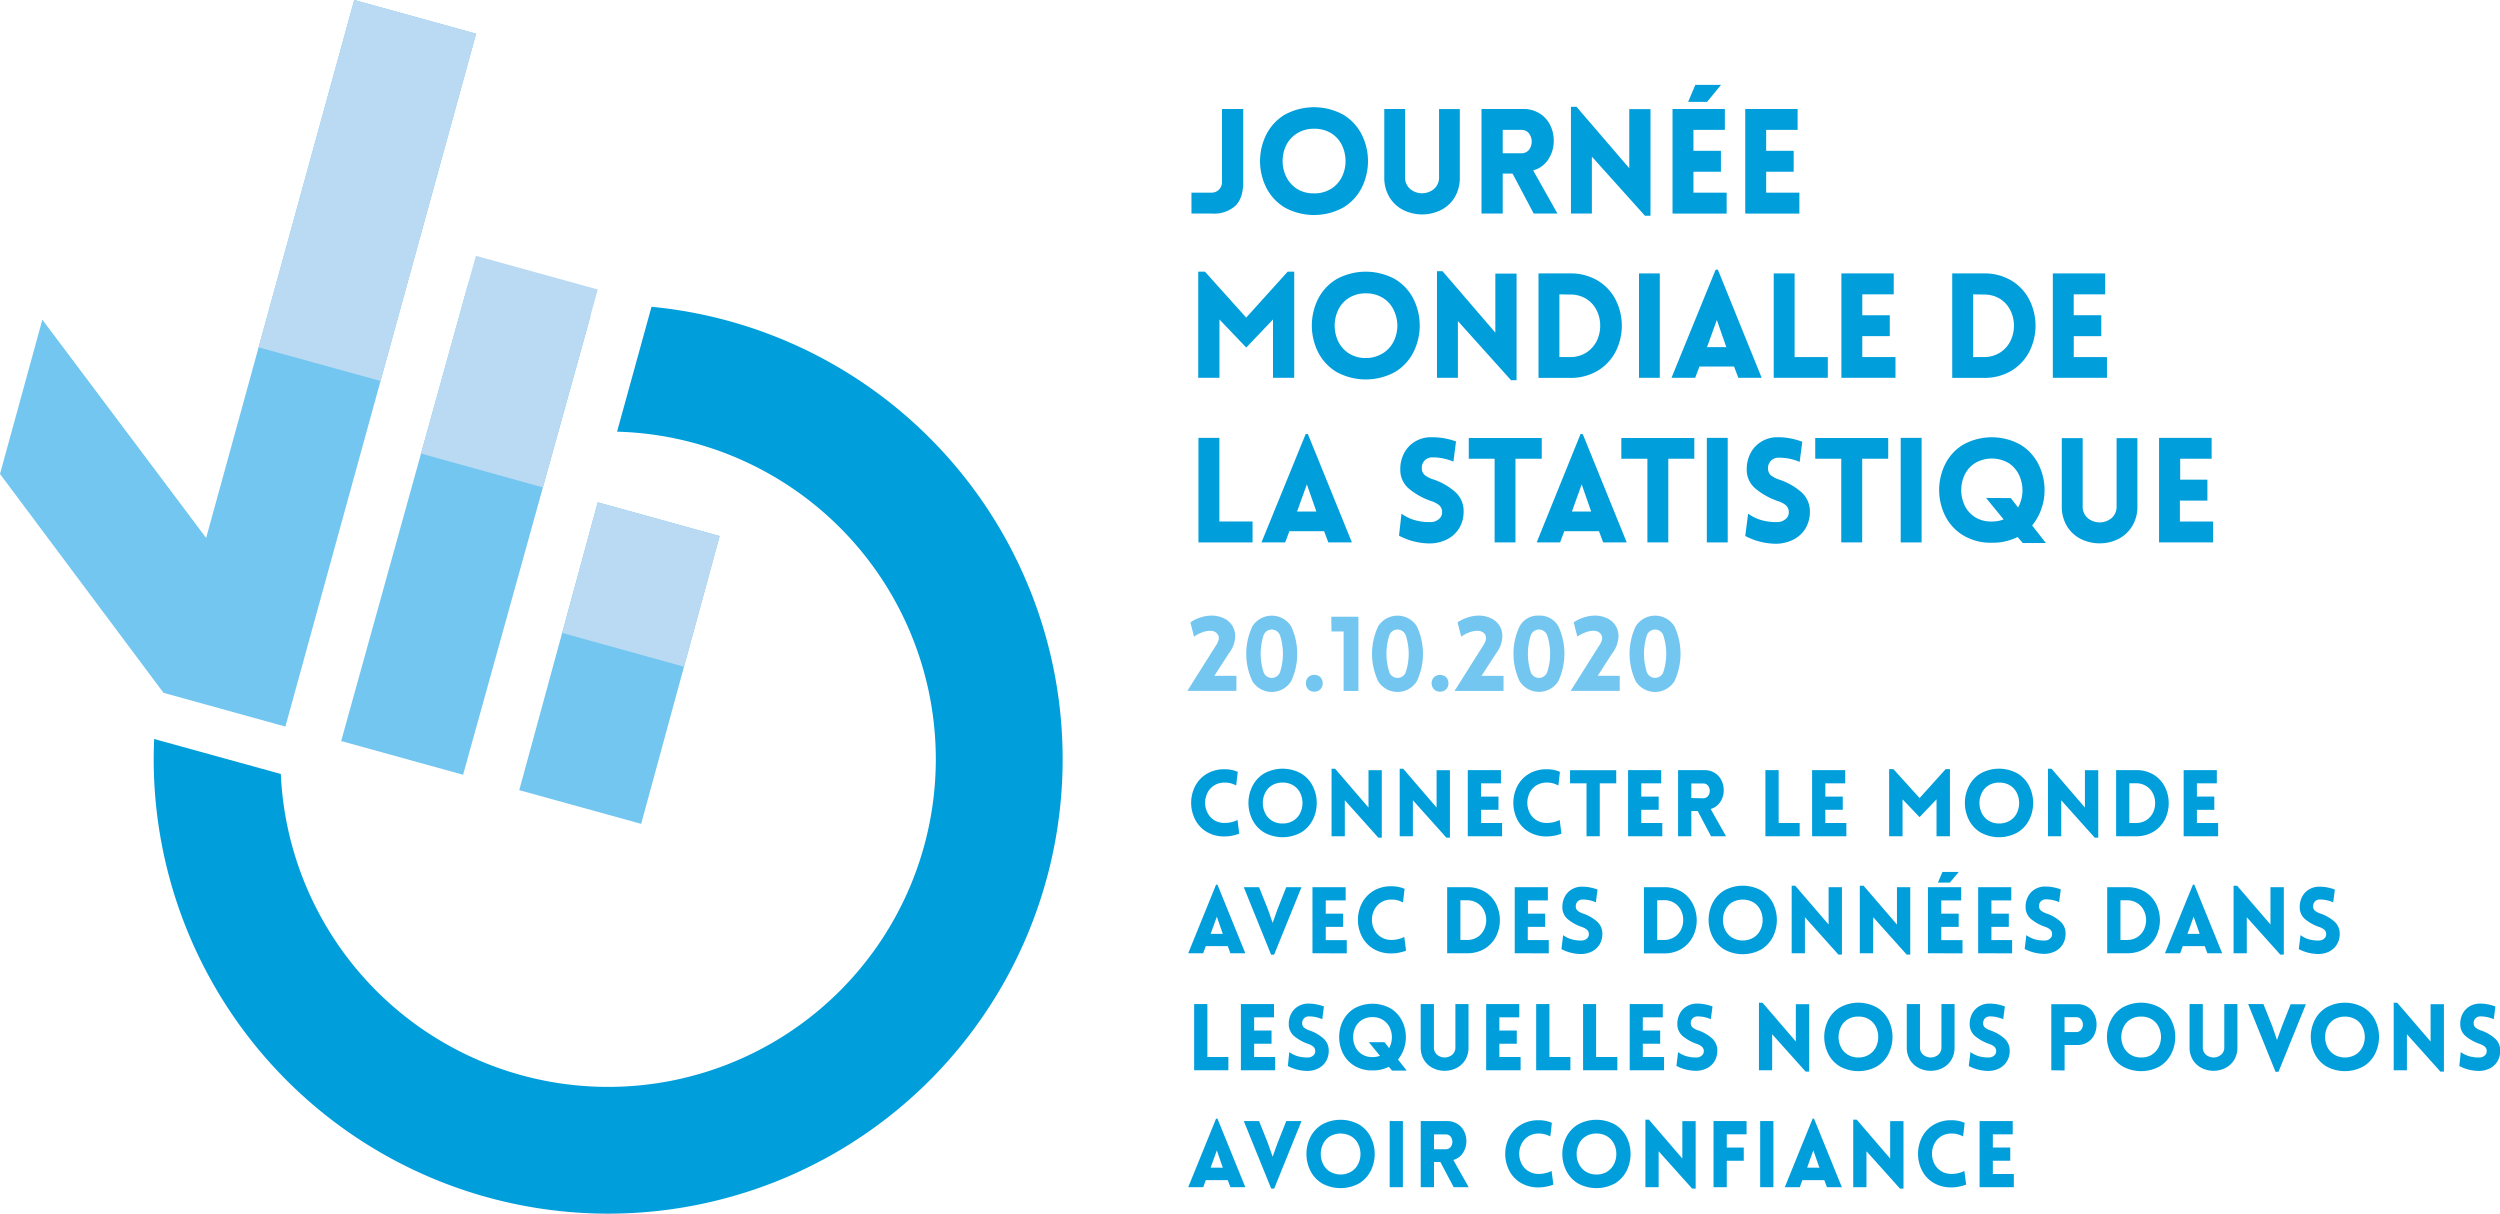 <svg xmlns="http://www.w3.org/2000/svg" viewBox="0 0 588.93 285.9"><defs><style>.a{fill:#009edb;}.b{fill:#72c6ef;}.c{fill:#badaf3;}</style></defs><path class="a" d="M153.48,72.27l-8.12,29.42a77.19,77.19,0,1,1-79.21,80.63l-29.83-8.23c-.07,1.57-.11,3.16-.11,4.75A107.06,107.06,0,1,0,153.48,72.27Z"/><polygon class="b" points="169.53 126.28 140.81 118.33 132.46 148.97 122.32 186.14 151.04 194.08 161.13 157.06 169.53 126.28"/><polygon class="c" points="169.53 126.28 140.81 118.33 132.46 149.11 161.13 157.06 169.53 126.28"/><polygon class="b" points="99.18 106.85 80.37 174.57 109.09 182.51 127.89 114.82 139.11 74.44 110.39 66.49 99.18 106.85"/><polygon class="c" points="112.1 60.26 99.18 106.85 127.89 114.82 140.82 68.19 112.1 60.26"/><polygon class="b" points="83.44 0 60.92 81.82 48.56 126.72 9.98 75.31 0 111.65 38.52 163.21 38.51 163.21 67.23 171.16 89.64 89.75 112.16 7.94 83.44 0"/><polygon class="c" points="83.44 0 60.92 81.82 89.64 89.75 112.16 7.94 83.44 0"/><path class="a" d="M280.67,45.38h4.72a2.37,2.37,0,0,0,1.77-.72,2.45,2.45,0,0,0,.71-1.76V25.67h5V42.9q0,3.75-1.84,5.58a7.5,7.5,0,0,1-5.5,1.83h-4.85Z"/><path class="a" d="M302.6,48.86a11.54,11.54,0,0,1-4.32-4.7,14,14,0,0,1,0-12.41,11.54,11.54,0,0,1,4.32-4.7,14.37,14.37,0,0,1,13.89,0,11.54,11.54,0,0,1,4.32,4.7,14,14,0,0,1,0,12.41,11.54,11.54,0,0,1-4.32,4.7,14.37,14.37,0,0,1-13.89,0Zm11-4.39a7,7,0,0,0,2.53-2.83,8.39,8.39,0,0,0,.84-3.7,8.51,8.51,0,0,0-.84-3.72,6.84,6.84,0,0,0-2.53-2.83,7.42,7.42,0,0,0-4-1.06,7.29,7.29,0,0,0-4,1.06A6.8,6.8,0,0,0,303,34.2a8.37,8.37,0,0,0-.85,3.74,8.27,8.27,0,0,0,.85,3.7,7,7,0,0,0,2.51,2.83,7.22,7.22,0,0,0,4,1.08A7.34,7.34,0,0,0,313.58,44.47Z"/><path class="a" d="M342.66,46.52a8,8,0,0,1-3.29,3,10,10,0,0,1-8.7,0,7.94,7.94,0,0,1-3.31-3,8.82,8.82,0,0,1-1.26-4.79V25.67H331v16a3.56,3.56,0,0,0,1.19,2.85,4.4,4.4,0,0,0,5.61,0A3.53,3.53,0,0,0,339,41.69v-16h4.89V41.73A8.9,8.9,0,0,1,342.66,46.52Z"/><path class="a" d="M356.32,40.9H354v9.41H349V25.67h9.72a7.17,7.17,0,0,1,4,1.07,6.77,6.77,0,0,1,2.48,2.78,8.18,8.18,0,0,1,.82,3.63,7.82,7.82,0,0,1-1.27,4.37,6.08,6.08,0,0,1-3.58,2.62l5.72,10.17h-5.59Zm2-4.79a2.26,2.26,0,0,0,1.86-.81,3.24,3.24,0,0,0,0-3.89,2.26,2.26,0,0,0-1.86-.81H354v5.51Z"/><path class="a" d="M375,50.31h-4.93V25.16h1.31l12.43,14.47V25.71h5V50.82h-1.31L375,36.9Z"/><path class="a" d="M394,50.31V25.67h12.33V30.6h-7.4v4.93h6.47v4.92h-6.47v4.93h7.82v4.93ZM402.13,24h-4.45l1.69-4h6.06Z"/><path class="a" d="M411.13,50.31V25.67h12.34V30.6h-7.41v4.93h6.48v4.92h-6.48v4.93h7.82v4.93Z"/><path class="a" d="M303.33,64h1.55V89h-5l0-13.74-6.3,6.61-6.31-6.61V89h-5V64h1.58l9.72,10.82Z"/><path class="a" d="M314.8,87.6a11.59,11.59,0,0,1-4.33-4.71,14.07,14.07,0,0,1,0-12.4,11.5,11.5,0,0,1,4.33-4.7,14.35,14.35,0,0,1,13.88,0,11.41,11.41,0,0,1,4.32,4.7,14,14,0,0,1,0,12.4,11.5,11.5,0,0,1-4.32,4.71,14.35,14.35,0,0,1-13.88,0Zm11-4.4a6.87,6.87,0,0,0,2.53-2.82,8.44,8.44,0,0,0,.85-3.71A8.58,8.58,0,0,0,328.3,73a6.74,6.74,0,0,0-2.53-2.82,7.41,7.41,0,0,0-4-1.07,7.3,7.3,0,0,0-4,1.07,6.75,6.75,0,0,0-2.52,2.81,8.66,8.66,0,0,0,0,7.44,6.84,6.84,0,0,0,2.52,2.82,7.14,7.14,0,0,0,4,1.09A7.25,7.25,0,0,0,325.77,83.2Z"/><path class="a" d="M343.44,89h-4.93V63.89h1.31l12.44,14.47V64.45h5V89.56h-1.31L343.44,75.64Z"/><path class="a" d="M376.46,66.15a11.22,11.22,0,0,1,4.19,4.57,13.51,13.51,0,0,1,0,12,11.26,11.26,0,0,1-4.19,4.56,12.35,12.35,0,0,1-6.7,1.74h-7.33V64.41h7.33A12.35,12.35,0,0,1,376.46,66.15Zm-9.11,3.19V84.12h2.41a7.07,7.07,0,0,0,3.91-1.05,6.91,6.91,0,0,0,2.47-2.74,8.14,8.14,0,0,0,.82-3.62,8,8,0,0,0-.82-3.58,6.78,6.78,0,0,0-2.47-2.74,7.07,7.07,0,0,0-3.91-1Z"/><path class="a" d="M386.1,89V64.41H391V89Z"/><path class="a" d="M404.16,63.52h.52L415,89H409.5l-1-2.65h-8.16l-1,2.65h-5.58Zm2.51,18.25-2.23-6.4-2.31,6.4Z"/><path class="a" d="M422.76,64.41V84.12h7.82V89H417.84V64.41Z"/><path class="a" d="M433.78,89V64.41h12.33v4.93H438.7v4.92h6.48v4.93H438.7v4.93h7.82V89Z"/><path class="a" d="M473.93,66.15a11.27,11.27,0,0,1,4.18,4.57,13.51,13.51,0,0,1,0,12,11.31,11.31,0,0,1-4.18,4.56,12.38,12.38,0,0,1-6.7,1.74h-7.34V64.41h7.34A12.38,12.38,0,0,1,473.93,66.15Zm-9.12,3.19V84.12h2.42a7.1,7.1,0,0,0,3.91-1.05,6.81,6.81,0,0,0,2.46-2.74,8.15,8.15,0,0,0,.83-3.62,8,8,0,0,0-.83-3.58,6.69,6.69,0,0,0-2.46-2.74,7.1,7.1,0,0,0-3.91-1Z"/><path class="a" d="M483.59,89V64.41h12.33v4.93h-7.41v4.92H495v4.93h-6.48v4.93h7.82V89Z"/><path class="a" d="M287.25,103.15v19.7h7.82v4.93H282.32V103.15Z"/><path class="a" d="M307.58,102.25h.52l10.37,25.53h-5.55l-1-2.65h-8.17l-1,2.65h-5.58Zm2.52,18.26-2.24-6.41-2.31,6.41Z"/><path class="a" d="M330.15,121a9.71,9.71,0,0,0,3.25,1.56,12.32,12.32,0,0,0,3.09.43l.69,0a3,3,0,0,0,1.8-.72,2,2,0,0,0,.74-1.55,2.14,2.14,0,0,0-.65-1.67,5.39,5.39,0,0,0-1.89-1,16.6,16.6,0,0,1-5.36-3,5.76,5.76,0,0,1-1.95-4.54,7.85,7.85,0,0,1,.88-3.72,6.87,6.87,0,0,1,2.46-2.69,7.27,7.27,0,0,1,3.62-1.1l.83,0A16.36,16.36,0,0,1,343,104l-.62,4.75a12.09,12.09,0,0,0-5-1,2.39,2.39,0,0,0-2.44,2.51,2.08,2.08,0,0,0,.72,1.68,6.48,6.48,0,0,0,2,1,15,15,0,0,1,5.2,3,6,6,0,0,1,1.93,4.53,7.5,7.5,0,0,1-1,3.88,7,7,0,0,1-2.84,2.67,9.17,9.17,0,0,1-4.29,1,15.76,15.76,0,0,1-3.3-.41,15.6,15.6,0,0,1-3.79-1.42Z"/><path class="a" d="M352.09,127.78V108.07H346v-4.89h17.19v4.89H357v19.71Z"/><path class="a" d="M372.33,102.25h.52l10.36,25.53h-5.54l-1-2.65h-8.16l-1,2.65H362Zm2.51,18.26-2.24-6.41-2.3,6.41Z"/><path class="a" d="M388.08,127.78V108.07h-6.14v-4.89h17.19v4.89H393v19.71Z"/><path class="a" d="M402.08,127.78V103.15H407v24.63Z"/><path class="a" d="M411.81,121a9.8,9.8,0,0,0,3.25,1.56,12.38,12.38,0,0,0,3.09.43l.69,0a3,3,0,0,0,1.81-.72,2,2,0,0,0,.74-1.55,2.15,2.15,0,0,0-.66-1.67,5.3,5.3,0,0,0-1.89-1,16.6,16.6,0,0,1-5.36-3,5.76,5.76,0,0,1-2-4.54,8,8,0,0,1,.88-3.72,6.82,6.82,0,0,1,2.47-2.69,7.2,7.2,0,0,1,3.61-1.1l.83,0a16.31,16.31,0,0,1,5.3,1.07l-.62,4.75a12.08,12.08,0,0,0-5-1,2.41,2.41,0,0,0-2.45,2.51,2.08,2.08,0,0,0,.72,1.68,6.48,6.48,0,0,0,2,1,15.06,15.06,0,0,1,5.21,3,6,6,0,0,1,1.93,4.53,7.6,7.6,0,0,1-1,3.88,7.07,7.07,0,0,1-2.85,2.67,9.1,9.1,0,0,1-4.28,1,15.73,15.73,0,0,1-7.1-1.83Z"/><path class="a" d="M433.75,127.78V108.07h-6.13v-4.89h17.19v4.89h-6.13v19.71Z"/><path class="a" d="M447.75,127.78V103.15h4.93v24.63Z"/><path class="a" d="M469.21,127.85a12.5,12.5,0,0,1-6.77-1.76,11.17,11.17,0,0,1-4.22-4.6,13.73,13.73,0,0,1,0-12.12,11.17,11.17,0,0,1,4.22-4.6,13.9,13.9,0,0,1,13.54,0,11.36,11.36,0,0,1,4.23,4.61,13.38,13.38,0,0,1,1.43,6.1,13.14,13.14,0,0,1-.76,4.43,12.49,12.49,0,0,1-2.17,3.87l3.24,4.14h-5.44l-1.21-1.42A13.08,13.08,0,0,1,469.21,127.85Zm4.48-10.51,1.72,2.21a8.46,8.46,0,0,0,.2-7.7,6.86,6.86,0,0,0-2.46-2.78,7.83,7.83,0,0,0-7.85,0,6.74,6.74,0,0,0-2.47,2.75,8.47,8.47,0,0,0,0,7.27,6.7,6.7,0,0,0,2.47,2.76,7.07,7.07,0,0,0,3.91,1,7.5,7.5,0,0,0,2.79-.49l-4.14-5.06Z"/><path class="a" d="M502.25,124a8.1,8.1,0,0,1-3.29,3,9.8,9.8,0,0,1-4.34,1,9.92,9.92,0,0,1-4.36-1,8,8,0,0,1-3.31-3,8.79,8.79,0,0,1-1.25-4.79v-16h4.92v16a3.55,3.55,0,0,0,1.19,2.84,4.41,4.41,0,0,0,5.62,0,3.55,3.55,0,0,0,1.18-2.84v-16h4.9v16A8.79,8.79,0,0,1,502.25,124Z"/><path class="a" d="M508.61,127.78V103.15H521v4.92h-7.41V113H520v4.93h-6.48v4.92h7.82v4.93Z"/><path class="b" d="M286.92,151.2a2.61,2.61,0,0,0,.2-.84,1.62,1.62,0,0,0-.57-1.28,2.19,2.19,0,0,0-1.46-.48,5.58,5.58,0,0,0-2.15.47,6.47,6.47,0,0,0-1.66.92l-.86-3.38a8.72,8.72,0,0,1,2.47-1.18,8.18,8.18,0,0,1,2.72-.41,6.64,6.64,0,0,1,2.9.74,4.52,4.52,0,0,1,2.46,4.11,6.79,6.79,0,0,1-1.45,4l-3.45,5.33h5.19v3.55H279.71l6.53-10.37A6.05,6.05,0,0,0,286.92,151.2Z"/><path class="b" d="M295.05,160.51a15.11,15.11,0,0,1,0-13,5.4,5.4,0,0,1,9.08,0,15.17,15.17,0,0,1,0,13,5.38,5.38,0,0,1-9.08,0Zm6.55-2.36a14.13,14.13,0,0,0,0-8.28,2.12,2.12,0,0,0-2-1.57,2.06,2.06,0,0,0-2,1.57,14.13,14.13,0,0,0,0,8.28,2.06,2.06,0,0,0,2,1.55A2.11,2.11,0,0,0,301.6,158.15Z"/><path class="b" d="M311.07,159.57a2,2,0,0,1,.52,1.38,2.05,2.05,0,0,1-.53,1.4,1.84,1.84,0,0,1-1.45.58,1.86,1.86,0,0,1-1.46-.58,2,2,0,0,1-.52-1.4,2,2,0,0,1,.52-1.38,1.9,1.9,0,0,1,1.46-.58A1.87,1.87,0,0,1,311.07,159.57Z"/><path class="b" d="M313.62,145.29H320v17.47h-3.48v-14h-2.86Z"/><path class="b" d="M324.68,160.51a15.11,15.11,0,0,1,0-13,5.39,5.39,0,0,1,9.07,0,15.17,15.17,0,0,1,0,13,5.37,5.37,0,0,1-9.07,0Zm6.54-2.36a13.92,13.92,0,0,0,0-8.28,2.11,2.11,0,0,0-2-1.57,2.08,2.08,0,0,0-2,1.57,14.35,14.35,0,0,0,0,8.28,2.07,2.07,0,0,0,2,1.55A2.1,2.1,0,0,0,331.22,158.15Z"/><path class="b" d="M340.7,159.57a2,2,0,0,1,.52,1.38,2.05,2.05,0,0,1-.53,1.4,1.86,1.86,0,0,1-1.46.58,1.84,1.84,0,0,1-1.45-.58,2.05,2.05,0,0,1-.53-1.4,2,2,0,0,1,.53-1.38,2.13,2.13,0,0,1,2.92,0Z"/><path class="b" d="M349.86,151.2a2.42,2.42,0,0,0,.21-.84,1.62,1.62,0,0,0-.57-1.28,2.21,2.21,0,0,0-1.46-.48,5.54,5.54,0,0,0-2.15.47,6.75,6.75,0,0,0-1.67.92l-.85-3.38a8.59,8.59,0,0,1,2.47-1.18,8.18,8.18,0,0,1,2.72-.41,6.56,6.56,0,0,1,2.89.74,4.64,4.64,0,0,1,1.84,1.72,4.7,4.7,0,0,1,.62,2.39,6.78,6.78,0,0,1-1.44,4L349,159.21h5.19v3.55H342.66l6.53-10.37A5.49,5.49,0,0,0,349.86,151.2Z"/><path class="b" d="M358,160.51a15.11,15.11,0,0,1,0-13,4.89,4.89,0,0,1,4.52-2.49,5,5,0,0,1,4.56,2.47,15.27,15.27,0,0,1,0,13,5.38,5.38,0,0,1-9.08,0Zm6.54-2.36a13.92,13.92,0,0,0,0-8.28,2.11,2.11,0,0,0-2-1.57,2.08,2.08,0,0,0-2,1.57,14.35,14.35,0,0,0,0,8.28,2.07,2.07,0,0,0,2,1.55A2.1,2.1,0,0,0,364.54,158.15Z"/><path class="b" d="M377.22,151.2a2.61,2.61,0,0,0,.2-.84,1.62,1.62,0,0,0-.57-1.28,2.19,2.19,0,0,0-1.46-.48,5.58,5.58,0,0,0-2.15.47,6.47,6.47,0,0,0-1.66.92l-.86-3.38a8.72,8.72,0,0,1,2.47-1.18,8.18,8.18,0,0,1,2.72-.41,6.64,6.64,0,0,1,2.9.74,4.52,4.52,0,0,1,2.46,4.11,6.79,6.79,0,0,1-1.45,4l-3.45,5.33h5.19v3.55H370l6.53-10.37A6.05,6.05,0,0,0,377.22,151.2Z"/><path class="b" d="M385.35,160.51a15.11,15.11,0,0,1,0-13,5.4,5.4,0,0,1,9.08,0,15.27,15.27,0,0,1,0,13,5.38,5.38,0,0,1-9.08,0Zm6.54-2.36a13.92,13.92,0,0,0,0-8.28,2.06,2.06,0,0,0-4,0,14.35,14.35,0,0,0,0,8.28,2.07,2.07,0,0,0,4,0Z"/><path class="a" d="M290,184.54a5.23,5.23,0,0,0-1.49-.18,4.49,4.49,0,0,0-2.5.67,4.28,4.28,0,0,0-1.58,1.77,5.21,5.21,0,0,0,0,4.62,4.34,4.34,0,0,0,1.58,1.77,4.49,4.49,0,0,0,2.5.67,6.47,6.47,0,0,0,1.69-.21,5.9,5.9,0,0,0,1.32-.49l.41,3.23a10.2,10.2,0,0,1-1.65.47,9.49,9.49,0,0,1-1.77.18,8,8,0,0,1-4.31-1.11,7.15,7.15,0,0,1-2.69-2.93,8.66,8.66,0,0,1,0-7.73,7.27,7.27,0,0,1,2.69-2.93,7.93,7.93,0,0,1,4.31-1.12,7.41,7.41,0,0,1,3.07.61l-.37,3.2A8.77,8.77,0,0,0,290,184.54Z"/><path class="a" d="M297.75,196.08a7.22,7.22,0,0,1-2.73-3,8.83,8.83,0,0,1,0-7.85,7.28,7.28,0,0,1,2.73-3,9,9,0,0,1,8.79,0,7.28,7.28,0,0,1,2.73,3,8.83,8.83,0,0,1,0,7.85,7.22,7.22,0,0,1-2.73,3,9,9,0,0,1-8.79,0Zm6.94-2.77a4.39,4.39,0,0,0,1.61-1.79,5.47,5.47,0,0,0,0-4.7,4.27,4.27,0,0,0-1.61-1.79,4.66,4.66,0,0,0-2.55-.67,4.59,4.59,0,0,0-2.53.67,4.26,4.26,0,0,0-1.59,1.78,5.41,5.41,0,0,0,0,4.71,4.34,4.34,0,0,0,1.59,1.79,4.6,4.6,0,0,0,2.53.68A4.67,4.67,0,0,0,304.69,193.31Z"/><path class="a" d="M316.8,197h-3.12V181.09h.83l7.87,9.15v-8.8h3.13v15.89h-.82l-7.89-8.81Z"/><path class="a" d="M332.84,197h-3.11V181.09h.82l7.87,9.15v-8.8h3.14v15.89h-.83l-7.89-8.81Z"/><path class="a" d="M345.77,197V181.42h7.81v3.11h-4.69v3.12H353v3.12h-4.1v3.11h4.95V197Z"/><path class="a" d="M365.9,184.54a5.28,5.28,0,0,0-1.49-.18,4.55,4.55,0,0,0-2.51.67,4.35,4.35,0,0,0-1.58,1.77,5.3,5.3,0,0,0,0,4.62,4.41,4.41,0,0,0,1.58,1.77,4.55,4.55,0,0,0,2.51.67,6.47,6.47,0,0,0,1.69-.21,6.29,6.29,0,0,0,1.32-.49l.41,3.23a10.05,10.05,0,0,1-1.66.47,9.3,9.3,0,0,1-1.76.18,8,8,0,0,1-4.32-1.11A7.15,7.15,0,0,1,357.4,193a8.75,8.75,0,0,1,0-7.73,7.27,7.27,0,0,1,2.69-2.93,7.94,7.94,0,0,1,4.32-1.12,7.41,7.41,0,0,1,3.07.61l-.37,3.2A9.3,9.3,0,0,0,365.9,184.54Z"/><path class="a" d="M373.74,197V184.53h-3.88v-3.09h10.88v3.09h-3.88V197Z"/><path class="a" d="M383.53,197V181.42h7.8v3.11h-4.69v3.12h4.1v3.12h-4.1v3.11h4.95V197Z"/><path class="a" d="M399.93,191.05h-1.5V197h-3.12V181.42h6.15a4.49,4.49,0,0,1,2.5.67,4.22,4.22,0,0,1,1.57,1.76,5.18,5.18,0,0,1,.53,2.3,4.93,4.93,0,0,1-.81,2.76,3.88,3.88,0,0,1-2.27,1.66L406.6,197h-3.53Zm1.24-3a1.43,1.43,0,0,0,1.18-.51,1.87,1.87,0,0,0,.42-1.23,1.92,1.92,0,0,0-.42-1.24,1.43,1.43,0,0,0-1.18-.51h-2.74V188Z"/><path class="a" d="M419,181.42v12.46h4.95V197h-8.07V181.42Z"/><path class="a" d="M426.88,197V181.42h7.8v3.11H430v3.12h4.1v3.12H430v3.11h4.95V197Z"/><path class="a" d="M458.35,181.18h1V197h-3.16l0-8.7-4,4.19-4-4.19V197h-3.16V181.18h1L452.2,188Z"/><path class="a" d="M466.52,196.08a7.22,7.22,0,0,1-2.73-3,8.83,8.83,0,0,1,0-7.85,7.28,7.28,0,0,1,2.73-3,9,9,0,0,1,8.79,0,7.28,7.28,0,0,1,2.73,3,8.83,8.83,0,0,1,0,7.85,7.22,7.22,0,0,1-2.73,3,9,9,0,0,1-8.79,0Zm7-2.77a4.44,4.44,0,0,0,1.6-1.79,5.47,5.47,0,0,0,0-4.7,4.32,4.32,0,0,0-1.6-1.79,4.71,4.71,0,0,0-2.55-.67,4.6,4.6,0,0,0-2.54.67,4.26,4.26,0,0,0-1.59,1.78,5.41,5.41,0,0,0,0,4.71,4.34,4.34,0,0,0,1.59,1.79,4.61,4.61,0,0,0,2.54.68A4.71,4.71,0,0,0,473.47,193.31Z"/><path class="a" d="M485.57,197h-3.12V181.09h.83l7.87,9.15v-8.8h3.14v15.89h-.83l-7.89-8.81Z"/><path class="a" d="M507.38,182.52A7.12,7.12,0,0,1,510,185.4a8.58,8.58,0,0,1,0,7.61,7.15,7.15,0,0,1-2.65,2.89,7.85,7.85,0,0,1-4.24,1.1H498.5V181.42h4.64A7.76,7.76,0,0,1,507.38,182.52Zm-5.77,2v9.35h1.53a4.49,4.49,0,0,0,2.47-.66,4.32,4.32,0,0,0,1.56-1.73,5.16,5.16,0,0,0,.52-2.29,5.07,5.07,0,0,0-.52-2.27,4.26,4.26,0,0,0-1.56-1.73,4.41,4.41,0,0,0-2.47-.67Z"/><path class="a" d="M514.41,197V181.42h7.81v3.11h-4.69v3.12h4.1v3.12h-4.1v3.11h5V197Z"/><path class="a" d="M286.47,208.41h.33l6.56,16.15h-3.51l-.63-1.68h-5.17l-.61,1.68h-3.53ZM288.06,220l-1.41-4.05L285.19,220Z"/><path class="a" d="M293,209h3.6l2.07,5.18,1.13,3.23,1.11-3.12L303,209h3.59l-6.45,15.9h-.7Z"/><path class="a" d="M309.18,224.56V209H317v3.11h-4.69v3.12h4.1v3.11h-4.1v3.12h4.95v3.12Z"/><path class="a" d="M329.31,212.1a5.3,5.3,0,0,0-1.5-.18,4.49,4.49,0,0,0-2.5.67,4.28,4.28,0,0,0-1.58,1.77,5.09,5.09,0,0,0-.54,2.31,5.16,5.16,0,0,0,.54,2.31,4.25,4.25,0,0,0,1.58,1.76,4.49,4.49,0,0,0,2.5.68,6.73,6.73,0,0,0,3-.7l.41,3.23a9.92,9.92,0,0,1-1.65.47,9.49,9.49,0,0,1-1.77.18,8,8,0,0,1-4.31-1.11,7.15,7.15,0,0,1-2.69-2.93,8.66,8.66,0,0,1,0-7.73,7.27,7.27,0,0,1,2.69-2.93,7.93,7.93,0,0,1,4.31-1.12,7.46,7.46,0,0,1,3.08.61l-.37,3.2A9.3,9.3,0,0,0,329.31,212.1Z"/><path class="a" d="M349.79,210.08a7.12,7.12,0,0,1,2.65,2.88,8.58,8.58,0,0,1,0,7.61,7.21,7.21,0,0,1-2.65,2.89,7.85,7.85,0,0,1-4.24,1.1h-4.64V209h4.64A7.76,7.76,0,0,1,349.79,210.08Zm-5.76,2v9.35h1.52a4.52,4.52,0,0,0,2.48-.66,4.19,4.19,0,0,0,1.55-1.74,5.15,5.15,0,0,0,0-4.55,4.16,4.16,0,0,0-1.55-1.73,4.44,4.44,0,0,0-2.48-.67Z"/><path class="a" d="M356.83,224.56V209h7.8v3.11h-4.69v3.12H364v3.11h-4.1v3.12h4.95v3.12Z"/><path class="a" d="M368.23,220.29a6,6,0,0,0,2.06,1,7.86,7.86,0,0,0,1.95.27l.43,0a1.88,1.88,0,0,0,1.15-.46,1.28,1.28,0,0,0,.47-1,1.37,1.37,0,0,0-.42-1.06,3.51,3.51,0,0,0-1.2-.66,10.36,10.36,0,0,1-3.39-1.88,3.64,3.64,0,0,1-1.23-2.87,5.07,5.07,0,0,1,.56-2.36,4.33,4.33,0,0,1,1.56-1.7,4.59,4.59,0,0,1,2.28-.69l.53,0a10.26,10.26,0,0,1,3.35.68l-.39,3a7.65,7.65,0,0,0-3.18-.66,1.61,1.61,0,0,0-1.14.49,1.59,1.59,0,0,0-.41,1.1,1.28,1.28,0,0,0,.46,1.06,4,4,0,0,0,1.29.67,9.57,9.57,0,0,1,3.29,1.9,3.79,3.79,0,0,1,1.22,2.87,4.78,4.78,0,0,1-.63,2.45,4.52,4.52,0,0,1-1.8,1.69,5.74,5.74,0,0,1-2.72.61,10.07,10.07,0,0,1-2.09-.26,10.37,10.37,0,0,1-2.4-.89Z"/><path class="a" d="M396.16,210.08A7.1,7.1,0,0,1,398.8,213a8.49,8.49,0,0,1,0,7.61,7.19,7.19,0,0,1-2.64,2.89,7.87,7.87,0,0,1-4.24,1.1h-4.65V209h4.65A7.78,7.78,0,0,1,396.16,210.08Zm-5.77,2v9.35h1.53a4.49,4.49,0,0,0,2.47-.66A4.28,4.28,0,0,0,396,219a5.24,5.24,0,0,0,0-4.55,4.26,4.26,0,0,0-1.56-1.73,4.41,4.41,0,0,0-2.47-.67Z"/><path class="a" d="M406.15,223.64a7.24,7.24,0,0,1-2.74-3,8.92,8.92,0,0,1,0-7.85,7.24,7.24,0,0,1,2.74-3,9,9,0,0,1,8.78,0,7.24,7.24,0,0,1,2.74,3,8.92,8.92,0,0,1,0,7.85,7.24,7.24,0,0,1-2.74,3,9,9,0,0,1-8.78,0Zm6.94-2.78a4.28,4.28,0,0,0,1.6-1.78,5.38,5.38,0,0,0,0-4.7,4.25,4.25,0,0,0-1.6-1.79,5.17,5.17,0,0,0-5.09,0,4.4,4.4,0,0,0-1.59,1.78,5.5,5.5,0,0,0,0,4.71,4.4,4.4,0,0,0,1.59,1.78,5,5,0,0,0,5.09,0Z"/><path class="a" d="M425.19,224.56h-3.12V208.65h.83l7.87,9.15V209h3.14v15.88h-.83l-7.89-8.8Z"/><path class="a" d="M441.24,224.56h-3.12V208.65H439l7.87,9.15V209H450v15.88h-.83l-7.89-8.8Z"/><path class="a" d="M454.17,224.56V209H462v3.11h-4.69v3.12h4.1v3.11h-4.1v3.12h5v3.12Zm5.16-16.65h-2.81l1.07-2.51h3.84Z"/><path class="a" d="M466,224.56V209h7.8v3.11h-4.68v3.12h4.1v3.11h-4.1v3.12H474v3.12Z"/><path class="a" d="M477.35,220.29a6.19,6.19,0,0,0,2.06,1,8,8,0,0,0,1.95.27l.44,0a1.82,1.82,0,0,0,1.14-.46,1.28,1.28,0,0,0,.47-1A1.4,1.4,0,0,0,483,219a3.71,3.71,0,0,0-1.2-.66,10.36,10.36,0,0,1-3.39-1.88,3.64,3.64,0,0,1-1.23-2.87,5.06,5.06,0,0,1,.55-2.36,4.33,4.33,0,0,1,1.56-1.7,4.63,4.63,0,0,1,2.29-.69l.52,0a10.37,10.37,0,0,1,3.36.68l-.39,3a7.68,7.68,0,0,0-3.18-.66,1.64,1.64,0,0,0-1.15.49,1.59,1.59,0,0,0-.4,1.1,1.28,1.28,0,0,0,.46,1.06,3.91,3.91,0,0,0,1.28.67,9.48,9.48,0,0,1,3.29,1.9,3.76,3.76,0,0,1,1.22,2.87,4.78,4.78,0,0,1-.63,2.45,4.39,4.39,0,0,1-1.8,1.69,5.7,5.7,0,0,1-2.71.61,10.11,10.11,0,0,1-4.49-1.15Z"/><path class="a" d="M505.28,210.08a7.12,7.12,0,0,1,2.65,2.88,8.58,8.58,0,0,1,0,7.61,7.21,7.21,0,0,1-2.65,2.89,7.85,7.85,0,0,1-4.24,1.1H496.4V209H501A7.76,7.76,0,0,1,505.28,210.08Zm-5.76,2v9.35H501a4.55,4.55,0,0,0,2.48-.66,4.19,4.19,0,0,0,1.55-1.74,5.15,5.15,0,0,0,0-4.55,4.16,4.16,0,0,0-1.55-1.73,4.47,4.47,0,0,0-2.48-.67Z"/><path class="a" d="M516.59,208.41h.33l6.56,16.15H520l-.63-1.68h-5.17l-.61,1.68H510ZM518.18,220l-1.42-4.05L515.3,220Z"/><path class="a" d="M529.28,224.56h-3.11V208.65H527l7.86,9.15V209H538v15.88h-.83l-7.89-8.8Z"/><path class="a" d="M541.94,220.29a6.06,6.06,0,0,0,2,1,8,8,0,0,0,2,.27l.43,0a1.88,1.88,0,0,0,1.15-.46,1.27,1.27,0,0,0,.46-1,1.36,1.36,0,0,0-.41-1.06,3.71,3.71,0,0,0-1.2-.66,10.36,10.36,0,0,1-3.39-1.88,3.64,3.64,0,0,1-1.23-2.87,5.07,5.07,0,0,1,.56-2.36,4.33,4.33,0,0,1,1.56-1.7,4.59,4.59,0,0,1,2.28-.69l.53,0a10.36,10.36,0,0,1,3.35.68l-.39,3a7.68,7.68,0,0,0-3.18-.66,1.52,1.52,0,0,0-1.55,1.59,1.28,1.28,0,0,0,.46,1.06,3.91,3.91,0,0,0,1.28.67,9.62,9.62,0,0,1,3.3,1.9,3.79,3.79,0,0,1,1.22,2.87,4.69,4.69,0,0,1-.64,2.45,4.42,4.42,0,0,1-1.79,1.69,5.77,5.77,0,0,1-2.72.61,10.07,10.07,0,0,1-2.09-.26,10.37,10.37,0,0,1-2.4-.89Z"/><path class="a" d="M284.42,236.53V249h4.95v3.12h-8.06V236.53Z"/><path class="a" d="M292.32,252.12V236.53h7.8v3.12h-4.68v3.12h4.1v3.11h-4.1V249h4.95v3.12Z"/><path class="a" d="M303.72,247.84a6.42,6.42,0,0,0,2.06,1,8,8,0,0,0,2,.27l.44,0a1.82,1.82,0,0,0,1.14-.46,1.28,1.28,0,0,0,.47-1,1.4,1.4,0,0,0-.41-1.06,3.71,3.71,0,0,0-1.2-.66,10.54,10.54,0,0,1-3.39-1.88,3.64,3.64,0,0,1-1.23-2.87,5,5,0,0,1,.55-2.36,4.33,4.33,0,0,1,1.56-1.7,4.74,4.74,0,0,1,2.29-.7l.52,0a10.37,10.37,0,0,1,3.36.68l-.39,3a7.68,7.68,0,0,0-3.18-.66,1.52,1.52,0,0,0-1.55,1.59,1.29,1.29,0,0,0,.46,1.06,3.91,3.91,0,0,0,1.28.66,9.65,9.65,0,0,1,3.29,1.91,3.74,3.74,0,0,1,1.22,2.87,4.78,4.78,0,0,1-.63,2.45,4.39,4.39,0,0,1-1.8,1.69,5.7,5.7,0,0,1-2.71.61,10,10,0,0,1-2.09-.26,9.68,9.68,0,0,1-2.4-.9Z"/><path class="a" d="M323.31,252.16a7.93,7.93,0,0,1-4.28-1.11,7.18,7.18,0,0,1-2.67-2.91,8.71,8.71,0,0,1,0-7.67,7.18,7.18,0,0,1,2.67-2.91,8.83,8.83,0,0,1,8.57,0,7.24,7.24,0,0,1,2.68,2.92,8.52,8.52,0,0,1,.9,3.86,8.41,8.41,0,0,1-.48,2.8,8.08,8.08,0,0,1-1.37,2.45l2.05,2.61h-3.44l-.77-.89A8.29,8.29,0,0,1,323.31,252.16Zm2.84-6.65,1.09,1.4a5.38,5.38,0,0,0,.13-4.87,4.33,4.33,0,0,0-1.56-1.76,4.47,4.47,0,0,0-2.5-.67,4.51,4.51,0,0,0-2.47.66,4.28,4.28,0,0,0-1.56,1.74,5.35,5.35,0,0,0,0,4.6,4.31,4.31,0,0,0,1.56,1.75,4.51,4.51,0,0,0,2.47.66,4.9,4.9,0,0,0,1.77-.3l-2.62-3.21Z"/><path class="a" d="M345.15,249.72a5.1,5.1,0,0,1-2.08,1.89,6.07,6.07,0,0,1-2.75.64,6.14,6.14,0,0,1-2.76-.64,5.07,5.07,0,0,1-2.09-1.89,5.56,5.56,0,0,1-.79-3V236.53h3.11v10.14a2.25,2.25,0,0,0,.75,1.8,2.8,2.8,0,0,0,3.56,0,2.25,2.25,0,0,0,.75-1.8V236.53h3.09v10.16A5.56,5.56,0,0,1,345.15,249.72Z"/><path class="a" d="M350.1,252.12V236.53h7.8v3.12h-4.69v3.12h4.1v3.11h-4.1V249h5v3.12Z"/><path class="a" d="M365,236.53V249h4.94v3.12h-8.06V236.53Z"/><path class="a" d="M376,236.53V249H381v3.12h-8.07V236.53Z"/><path class="a" d="M383.91,252.12V236.53h7.8v3.12H387v3.12h4.09v3.11H387V249H392v3.12Z"/><path class="a" d="M395.31,247.84a6.33,6.33,0,0,0,2.06,1,7.86,7.86,0,0,0,1.95.27l.44,0a1.82,1.82,0,0,0,1.14-.46,1.28,1.28,0,0,0,.47-1,1.37,1.37,0,0,0-.42-1.06,3.55,3.55,0,0,0-1.19-.66,10.54,10.54,0,0,1-3.39-1.88,3.64,3.64,0,0,1-1.23-2.87,5,5,0,0,1,.55-2.36,4.33,4.33,0,0,1,1.56-1.7,4.74,4.74,0,0,1,2.29-.7l.52,0a10.37,10.37,0,0,1,3.36.68l-.4,3a7.62,7.62,0,0,0-3.18-.66A1.52,1.52,0,0,0,398.3,241a1.31,1.31,0,0,0,.45,1.06,4.07,4.07,0,0,0,1.29.66,9.65,9.65,0,0,1,3.29,1.91,3.78,3.78,0,0,1,1.22,2.87,4.78,4.78,0,0,1-.63,2.45,4.39,4.39,0,0,1-1.8,1.69,5.73,5.73,0,0,1-2.71.61,10.16,10.16,0,0,1-2.1-.26,9.76,9.76,0,0,1-2.39-.9Z"/><path class="a" d="M417.47,252.12h-3.11V236.21h.83l7.86,9.15v-8.8h3.14v15.88h-.83l-7.89-8.8Z"/><path class="a" d="M433.39,251.2a7.24,7.24,0,0,1-2.74-3,8.92,8.92,0,0,1,0-7.85,7.18,7.18,0,0,1,2.74-3,9,9,0,0,1,8.78,0,7.24,7.24,0,0,1,2.74,3,8.92,8.92,0,0,1,0,7.85,7.31,7.31,0,0,1-2.74,3,9.09,9.09,0,0,1-8.78,0Zm6.94-2.78a4.41,4.41,0,0,0,1.6-1.78,5.47,5.47,0,0,0,0-4.7,4.32,4.32,0,0,0-1.6-1.79,4.66,4.66,0,0,0-2.55-.67,4.6,4.6,0,0,0-2.54.67,4.2,4.2,0,0,0-1.59,1.78,5.41,5.41,0,0,0,0,4.71,4.32,4.32,0,0,0,1.59,1.78,4.53,4.53,0,0,0,2.54.69A4.59,4.59,0,0,0,440.33,248.42Z"/><path class="a" d="M459.65,249.72a5.1,5.1,0,0,1-2.08,1.89,6.07,6.07,0,0,1-2.75.64,6.14,6.14,0,0,1-2.76-.64,5.07,5.07,0,0,1-2.09-1.89,5.56,5.56,0,0,1-.79-3V236.53h3.11v10.14a2.22,2.22,0,0,0,.76,1.8,2.78,2.78,0,0,0,3.55,0,2.25,2.25,0,0,0,.75-1.8V236.53h3.09v10.16A5.56,5.56,0,0,1,459.65,249.72Z"/><path class="a" d="M464.19,247.84a6.23,6.23,0,0,0,2.06,1,7.86,7.86,0,0,0,1.95.27l.43,0a1.88,1.88,0,0,0,1.15-.46,1.27,1.27,0,0,0,.46-1,1.36,1.36,0,0,0-.41-1.06,3.71,3.71,0,0,0-1.2-.66,10.54,10.54,0,0,1-3.39-1.88,3.64,3.64,0,0,1-1.23-2.87,5,5,0,0,1,.56-2.36,4.33,4.33,0,0,1,1.56-1.7,4.71,4.71,0,0,1,2.28-.7l.53,0a10.31,10.31,0,0,1,3.35.68l-.39,3a7.68,7.68,0,0,0-3.18-.66,1.61,1.61,0,0,0-1.15.49,1.63,1.63,0,0,0-.4,1.1,1.29,1.29,0,0,0,.46,1.06,3.87,3.87,0,0,0,1.29.66,9.74,9.74,0,0,1,3.29,1.91,3.78,3.78,0,0,1,1.22,2.87,4.69,4.69,0,0,1-.64,2.45,4.42,4.42,0,0,1-1.79,1.69,5.77,5.77,0,0,1-2.72.61,10,10,0,0,1-4.49-1.16Z"/><path class="a" d="M483.23,252.12V236.56h6.13a4.41,4.41,0,0,1,2.47.67,4.17,4.17,0,0,1,1.55,1.78,5.47,5.47,0,0,1,.51,2.34,5.53,5.53,0,0,1-.51,2.36,4.17,4.17,0,0,1-1.55,1.78,4.42,4.42,0,0,1-2.47.68h-3v6Zm5.87-9a1.38,1.38,0,0,0,1.15-.53,2,2,0,0,0,0-2.45,1.39,1.39,0,0,0-1.15-.51h-2.75v3.49Z"/><path class="a" d="M500,251.2a7.24,7.24,0,0,1-2.74-3,8.83,8.83,0,0,1,0-7.85,7.18,7.18,0,0,1,2.74-3,9,9,0,0,1,8.78,0,7.22,7.22,0,0,1,2.73,3,8.83,8.83,0,0,1,0,7.85,7.28,7.28,0,0,1-2.73,3,9.09,9.09,0,0,1-8.78,0Zm6.94-2.78a4.41,4.41,0,0,0,1.6-1.78,5.47,5.47,0,0,0,0-4.7,4.32,4.32,0,0,0-1.6-1.79,4.71,4.71,0,0,0-2.55-.67,4.6,4.6,0,0,0-2.54.67,4.2,4.2,0,0,0-1.59,1.78,5.41,5.41,0,0,0,0,4.71,4.32,4.32,0,0,0,1.59,1.78,4.53,4.53,0,0,0,2.54.69A4.63,4.63,0,0,0,507,248.42Z"/><path class="a" d="M526.28,249.72a5.07,5.07,0,0,1-2.09,1.89,6,6,0,0,1-2.74.64,6.14,6.14,0,0,1-2.76-.64,5.07,5.07,0,0,1-2.09-1.89,5.56,5.56,0,0,1-.8-3V236.53h3.12v10.14a2.25,2.25,0,0,0,.75,1.8,2.8,2.8,0,0,0,3.56,0,2.25,2.25,0,0,0,.75-1.8V236.53h3.09v10.16A5.56,5.56,0,0,1,526.28,249.72Z"/><path class="a" d="M529.6,236.53h3.6l2.07,5.19L536.4,245l1.12-3.12,2.09-5.3h3.59l-6.45,15.91h-.7Z"/><path class="a" d="M548,251.2a7.31,7.31,0,0,1-2.74-3,8.92,8.92,0,0,1,0-7.85,7.24,7.24,0,0,1,2.74-3,9,9,0,0,1,8.78,0,7.18,7.18,0,0,1,2.74,3,8.92,8.92,0,0,1,0,7.85,7.24,7.24,0,0,1-2.74,3,9.09,9.09,0,0,1-8.78,0Zm6.94-2.78a4.34,4.34,0,0,0,1.6-1.78,5.38,5.38,0,0,0,0-4.7,4.25,4.25,0,0,0-1.6-1.79,5.17,5.17,0,0,0-5.09,0,4.33,4.33,0,0,0-1.59,1.78,5.5,5.5,0,0,0,0,4.71,4.46,4.46,0,0,0,1.59,1.78,5,5,0,0,0,5.09,0Z"/><path class="a" d="M567,252.12h-3.11V236.21h.82l7.87,9.15v-8.8h3.14v15.88h-.83l-7.89-8.8Z"/><path class="a" d="M579.69,247.84a6.42,6.42,0,0,0,2.06,1,8,8,0,0,0,2,.27l.44,0a1.82,1.82,0,0,0,1.14-.46,1.25,1.25,0,0,0,.47-1,1.4,1.4,0,0,0-.41-1.06,3.71,3.71,0,0,0-1.2-.66,10.54,10.54,0,0,1-3.39-1.88,3.64,3.64,0,0,1-1.23-2.87,5,5,0,0,1,.55-2.36,4.49,4.49,0,0,1,1.56-1.7,4.74,4.74,0,0,1,2.29-.7l.52,0a10.37,10.37,0,0,1,3.36.68l-.39,3a7.68,7.68,0,0,0-3.18-.66,1.52,1.52,0,0,0-1.55,1.59,1.29,1.29,0,0,0,.46,1.06,3.91,3.91,0,0,0,1.28.66,9.65,9.65,0,0,1,3.29,1.91,3.74,3.74,0,0,1,1.22,2.87,4.78,4.78,0,0,1-.63,2.45,4.39,4.39,0,0,1-1.8,1.69,5.7,5.7,0,0,1-2.71.61,10,10,0,0,1-2.09-.26,9.68,9.68,0,0,1-2.4-.9Z"/><path class="a" d="M286.47,263.53h.33l6.56,16.14h-3.51l-.63-1.67h-5.17l-.61,1.67h-3.53Zm1.59,11.55L286.65,271l-1.46,4.06Z"/><path class="a" d="M293,264.09h3.6l2.07,5.19,1.13,3.22,1.11-3.11,2.1-5.3h3.59L300.16,280h-.7Z"/><path class="a" d="M311.41,278.76a7.33,7.33,0,0,1-2.74-3,8.9,8.9,0,0,1,0-7.84,7.33,7.33,0,0,1,2.74-3,9.09,9.09,0,0,1,8.78,0,7.33,7.33,0,0,1,2.74,3,8.9,8.9,0,0,1,0,7.84,7.33,7.33,0,0,1-2.74,3,9.09,9.09,0,0,1-8.78,0Zm6.94-2.78a4.31,4.31,0,0,0,1.6-1.79,5.22,5.22,0,0,0,.54-2.34,5.29,5.29,0,0,0-.54-2.35,4.25,4.25,0,0,0-1.6-1.79,5.1,5.1,0,0,0-5.09,0,4.33,4.33,0,0,0-1.59,1.78,5.27,5.27,0,0,0-.53,2.36,5.21,5.21,0,0,0,.53,2.34,4.42,4.42,0,0,0,1.59,1.79,5,5,0,0,0,5.09,0Z"/><path class="a" d="M327.37,279.67V264.09h3.11v15.58Z"/><path class="a" d="M339.31,273.73h-1.5v5.94h-3.12V264.09h6.15a4.52,4.52,0,0,1,2.5.68,4.26,4.26,0,0,1,1.57,1.75,5.21,5.21,0,0,1,.53,2.3,5,5,0,0,1-.81,2.77,3.88,3.88,0,0,1-2.27,1.66l3.62,6.42h-3.53Zm1.24-3a1.45,1.45,0,0,0,1.18-.52,2.05,2.05,0,0,0,0-2.46,1.44,1.44,0,0,0-1.18-.51h-2.74v3.49Z"/><path class="a" d="M364,267.22a5.24,5.24,0,0,0-1.49-.19,4.53,4.53,0,0,0-2.51.68,4.35,4.35,0,0,0-1.58,1.77,5.09,5.09,0,0,0-.53,2.31,5.15,5.15,0,0,0,.53,2.31,4.38,4.38,0,0,0,1.58,1.76,4.53,4.53,0,0,0,2.51.68,6.33,6.33,0,0,0,1.68-.21,6.43,6.43,0,0,0,1.32-.49l.42,3.22a9.16,9.16,0,0,1-1.66.47,8.59,8.59,0,0,1-1.76.19,8,8,0,0,1-4.32-1.11,7.15,7.15,0,0,1-2.69-2.93,8.67,8.67,0,0,1-.91-3.87,8.56,8.56,0,0,1,.91-3.86,7.21,7.21,0,0,1,2.69-2.93,7.94,7.94,0,0,1,4.32-1.12,7.45,7.45,0,0,1,3.07.61l-.37,3.2A8.08,8.08,0,0,0,364,267.22Z"/><path class="a" d="M371.69,278.76a7.26,7.26,0,0,1-2.74-3,8.9,8.9,0,0,1,0-7.84,7.26,7.26,0,0,1,2.74-3,9.09,9.09,0,0,1,8.78,0,7.33,7.33,0,0,1,2.74,3,8.9,8.9,0,0,1,0,7.84,7.33,7.33,0,0,1-2.74,3,9.09,9.09,0,0,1-8.78,0Zm6.94-2.78a4.38,4.38,0,0,0,1.6-1.79,5.21,5.21,0,0,0,.53-2.34,5.28,5.28,0,0,0-.53-2.35,4.32,4.32,0,0,0-1.6-1.79,4.67,4.67,0,0,0-2.55-.68,4.61,4.61,0,0,0-2.54.68,4.2,4.2,0,0,0-1.59,1.78,5.27,5.27,0,0,0-.54,2.36,5.22,5.22,0,0,0,.54,2.34,4.28,4.28,0,0,0,1.59,1.79,4.53,4.53,0,0,0,2.54.69A4.59,4.59,0,0,0,378.63,276Z"/><path class="a" d="M390.73,279.67h-3.12v-15.9h.83l7.87,9.15v-8.81h3.14V280h-.83l-7.89-8.8Z"/><path class="a" d="M406.78,267.21v3.12h4v3.11h-4v6.23h-3.12V264.09h7.78v3.12Z"/><path class="a" d="M414.65,279.67V264.09h3.11v15.58Z"/><path class="a" d="M427,263.53h.33l6.56,16.14h-3.51l-.63-1.67h-5.16l-.61,1.67h-3.53Zm1.6,11.55L427.17,271l-1.46,4.06Z"/><path class="a" d="M439.69,279.67h-3.12v-15.9h.83l7.87,9.15v-8.81h3.14V280h-.83l-7.89-8.8Z"/><path class="a" d="M461.24,267.22a5.24,5.24,0,0,0-1.49-.19,4.53,4.53,0,0,0-2.51.68,4.35,4.35,0,0,0-1.58,1.77,5.09,5.09,0,0,0-.53,2.31,5.15,5.15,0,0,0,.53,2.31,4.38,4.38,0,0,0,1.58,1.76,4.53,4.53,0,0,0,2.51.68,6.47,6.47,0,0,0,1.69-.21,6.55,6.55,0,0,0,1.31-.49l.42,3.22a9.16,9.16,0,0,1-1.66.47,8.59,8.59,0,0,1-1.76.19,8,8,0,0,1-4.32-1.11,7.15,7.15,0,0,1-2.69-2.93,8.66,8.66,0,0,1-.9-3.87,8.55,8.55,0,0,1,.9-3.86,7.21,7.21,0,0,1,2.69-2.93,7.94,7.94,0,0,1,4.32-1.12,7.45,7.45,0,0,1,3.07.61l-.37,3.2A8.08,8.08,0,0,0,461.24,267.22Z"/><path class="a" d="M466.34,279.67V264.09h7.8v3.12h-4.68v3.12h4.1v3.11h-4.1v3.12h4.94v3.11Z"/></svg>